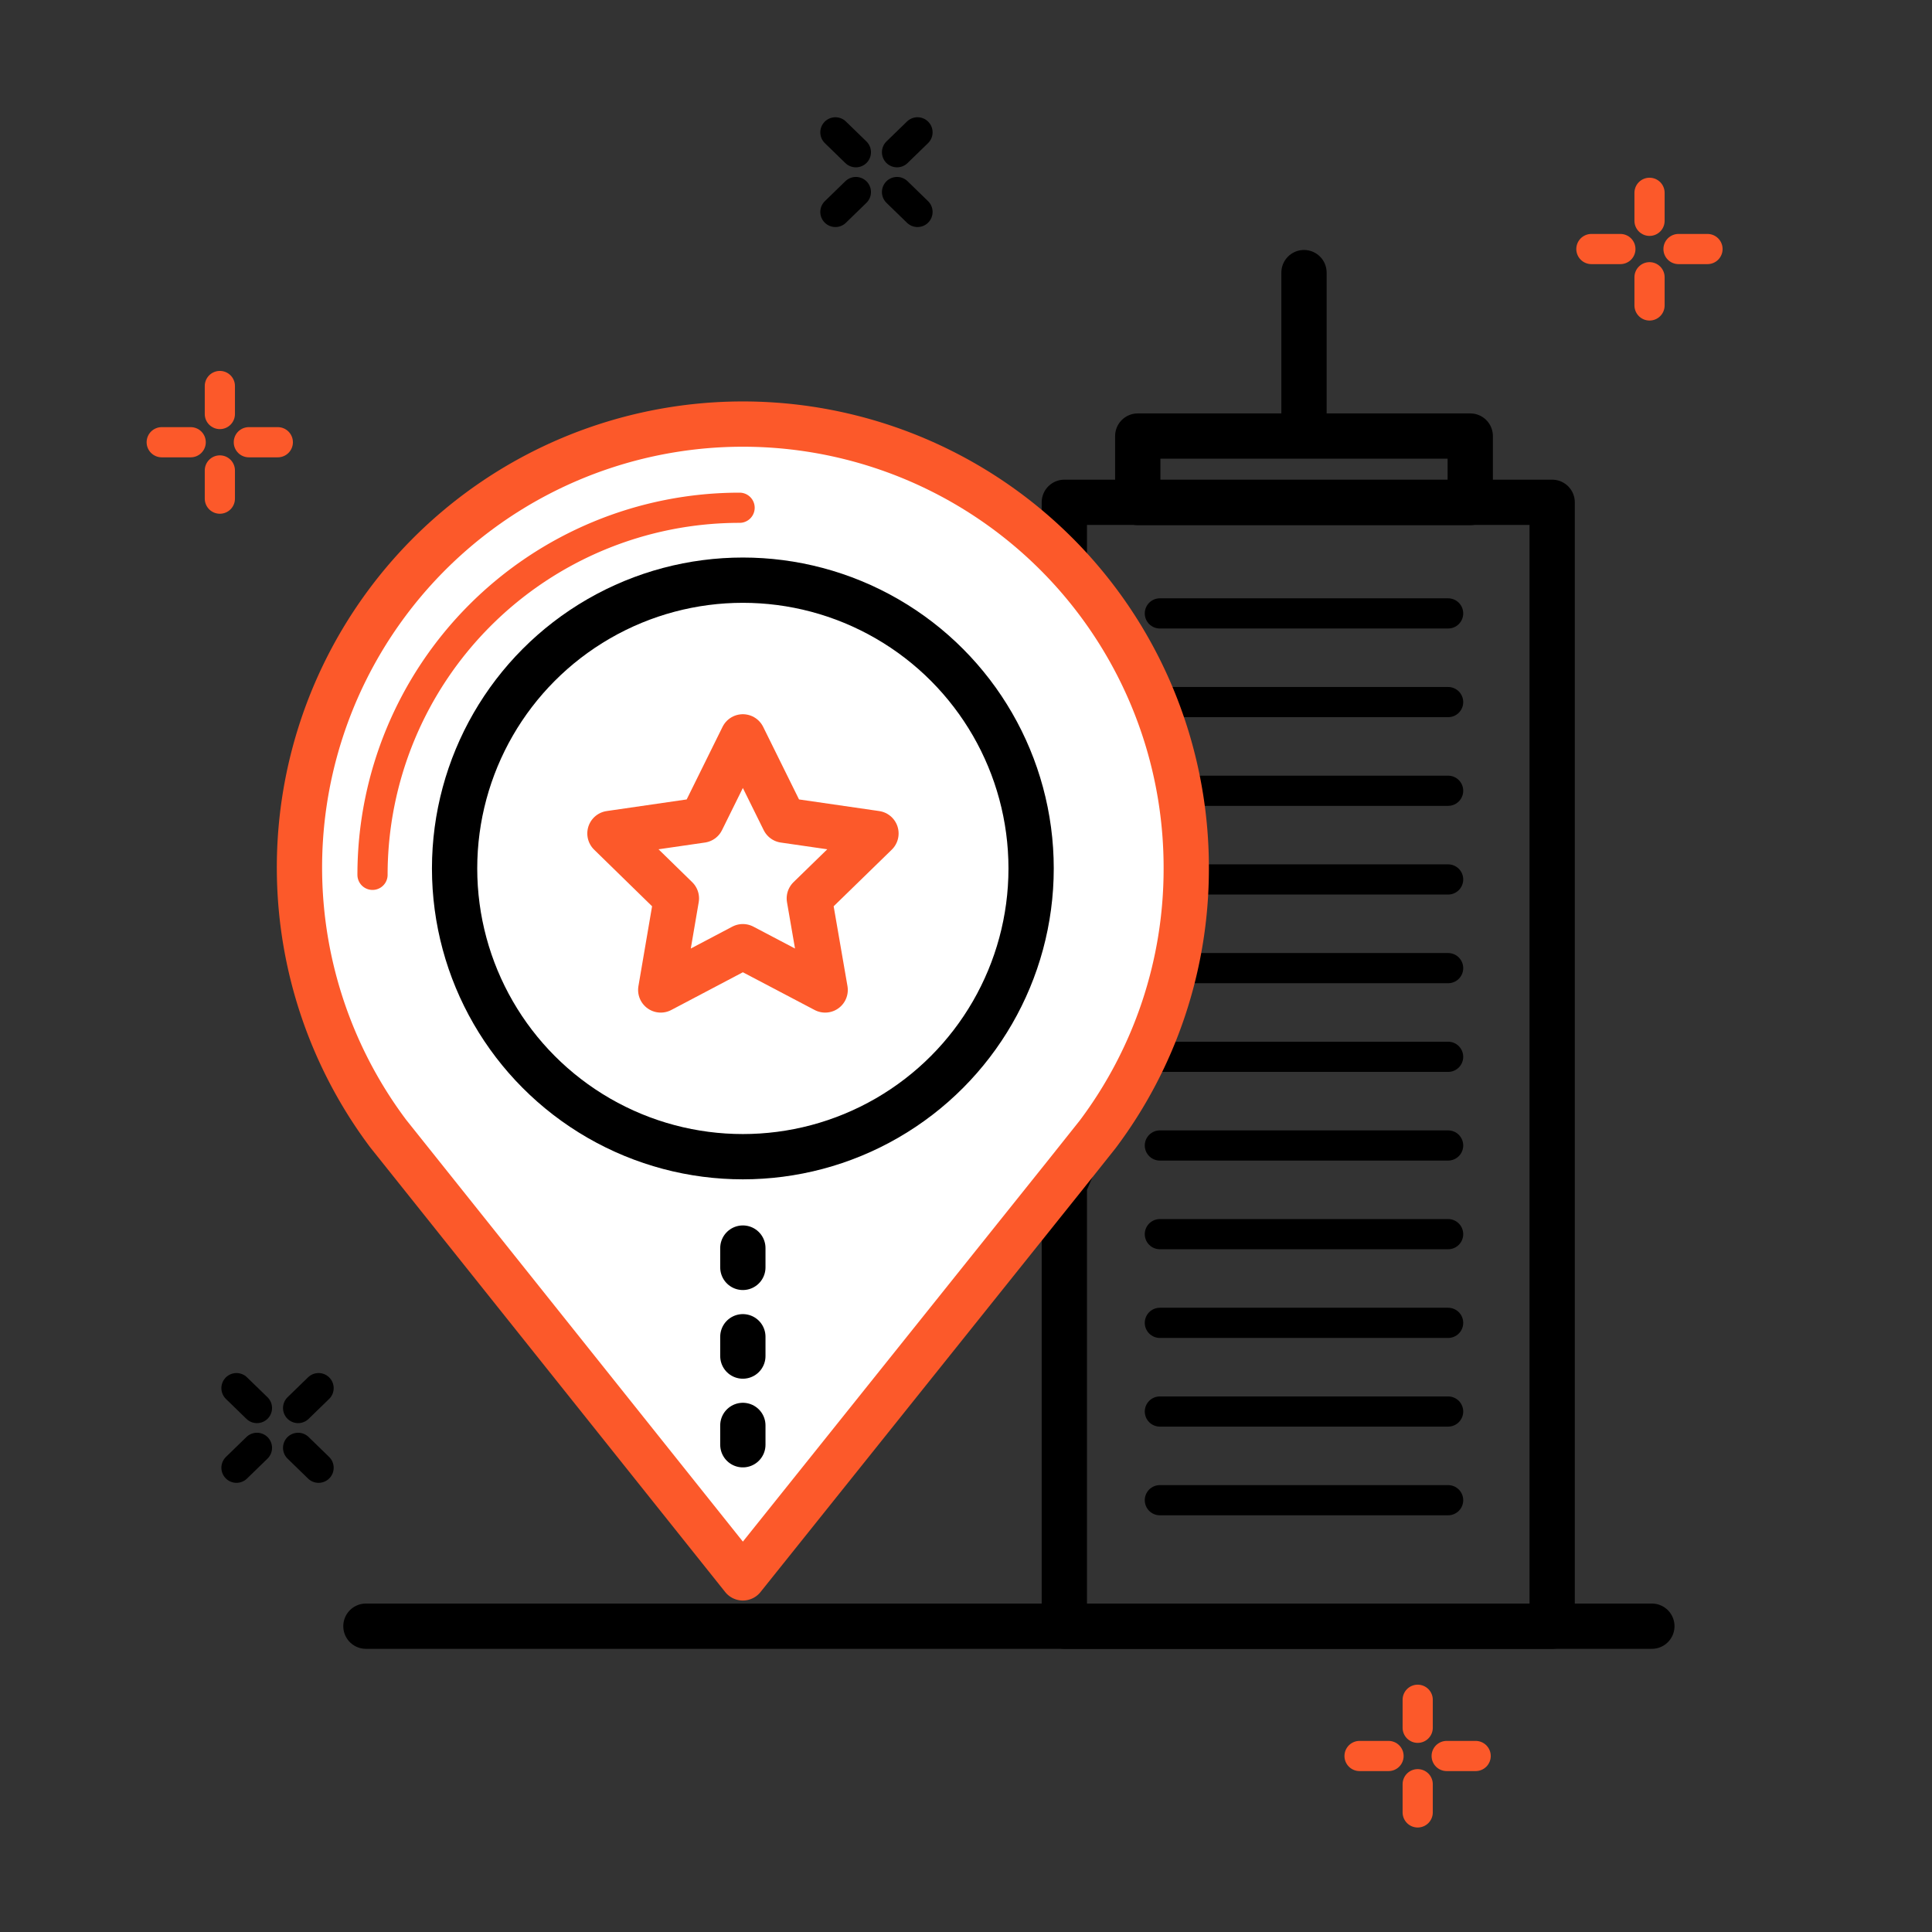 <svg id="Слой_1" data-name="Слой 1" xmlns="http://www.w3.org/2000/svg" viewBox="0 0 128 128"><rect x="0" y="0" width="128" height="128" fill="#333333" stroke="none"/><defs><style>.cls-1,.cls-2,.cls-3,.cls-5,.cls-6,.cls-7,.cls-8{fill:none;}.cls-2,.cls-3,.cls-7{stroke:#000;}.cls-2,.cls-3,.cls-4,.cls-5,.cls-6,.cls-7,.cls-8{stroke-linecap:round;}.cls-2,.cls-3,.cls-4,.cls-5,.cls-8{stroke-linejoin:round;}.cls-2,.cls-4,.cls-5{stroke-width:3px;}.cls-3,.cls-6,.cls-7,.cls-8{stroke-width:2px;}.cls-4{fill:#fff;}.cls-4,.cls-5,.cls-6,.cls-8{stroke:#fc592a;}.cls-6,.cls-7{stroke-miterlimit:10;}</style></defs><title>icon-8</title><rect class="cls-1" width="128" height="128"/><path class="cls-2" d="M102.835,33.28v74.459h-32.32V78.521l1.202-2.802c-3.08-12.459-1.19-28.539-1.202-38.352V33.28Z"/><rect class="cls-2" x="75.379" y="28.89" width="22.029" height="4.403"/><line class="cls-2" x1="86.393" y1="18.061" x2="86.393" y2="28.339"/><line class="cls-2" x1="109.44" y1="107.739" x2="24.243" y2="107.739"/><line class="cls-3" x1="76.844" y1="40.64" x2="95.942" y2="40.64"/><line class="cls-3" x1="76.844" y1="46.515" x2="95.942" y2="46.515"/><line class="cls-3" x1="78.316" y1="52.39" x2="95.942" y2="52.39"/><line class="cls-3" x1="78.316" y1="58.266" x2="95.942" y2="58.266"/><line class="cls-3" x1="78.022" y1="64.141" x2="95.942" y2="64.141"/><line class="cls-3" x1="76.844" y1="70.016" x2="95.942" y2="70.016"/><line class="cls-3" x1="76.844" y1="75.891" x2="95.942" y2="75.891"/><line class="cls-3" x1="76.844" y1="81.766" x2="95.942" y2="81.766"/><line class="cls-3" x1="76.844" y1="87.642" x2="95.942" y2="87.642"/><line class="cls-3" x1="76.844" y1="93.517" x2="95.942" y2="93.517"/><line class="cls-3" x1="76.844" y1="99.392" x2="95.942" y2="99.392"/><path class="cls-3" d="M21.312,66.342"/><path class="cls-4" d="M78.592,57.536a29.261,29.261,0,0,1-5.875,17.626l-2.202,2.765L49.216,104.538l-23.501-29.44A29.376,29.376,0,1,1,78.592,57.536Z"/><circle class="cls-2" cx="49.216" cy="57.536" r="19.098"/><polygon class="cls-5" points="49.216 62.72 54.669 65.587 53.619 59.52 58.035 55.219 51.942 54.336 49.216 48.819 46.49 54.336 40.41 55.219 44.813 59.52 43.776 65.587 49.216 62.72"/><line class="cls-2" x1="49.216" y1="82.688" x2="49.216" y2="83.968"/><line class="cls-2" x1="49.216" y1="88.563" x2="49.216" y2="89.843"/><line class="cls-2" x1="49.216" y1="94.438" x2="49.216" y2="95.718"/><line class="cls-6" x1="109.286" y1="14.63" x2="109.286" y2="12.774"/><line class="cls-6" x1="109.286" y1="20.237" x2="109.286" y2="18.368"/><line class="cls-6" x1="113.126" y1="16.499" x2="111.206" y2="16.499"/><line class="cls-6" x1="107.354" y1="16.499" x2="105.434" y2="16.499"/><line class="cls-6" x1="14.566" y1="27.43" x2="14.566" y2="25.574"/><line class="cls-6" x1="14.566" y1="33.037" x2="14.566" y2="31.168"/><line class="cls-6" x1="18.406" y1="29.299" x2="16.486" y2="29.299"/><line class="cls-6" x1="12.634" y1="29.299" x2="10.714" y2="29.299"/><line class="cls-6" x1="93.926" y1="114.47" x2="93.926" y2="112.614"/><line class="cls-6" x1="93.926" y1="120.077" x2="93.926" y2="118.208"/><line class="cls-6" x1="97.766" y1="116.339" x2="95.846" y2="116.339"/><line class="cls-6" x1="91.994" y1="116.339" x2="90.074" y2="116.339"/><line class="cls-7" x1="19.75" y1="93.286" x2="21.107" y2="91.968"/><line class="cls-7" x1="15.667" y1="97.242" x2="17.024" y2="95.923"/><line class="cls-7" x1="21.107" y1="97.242" x2="19.75" y2="95.923"/><line class="cls-7" x1="17.024" y1="93.286" x2="15.667" y2="91.968"/><line class="cls-7" x1="59.43" y1="10.086" x2="60.787" y2="8.768"/><line class="cls-7" x1="55.347" y1="14.042" x2="56.704" y2="12.723"/><line class="cls-7" x1="60.787" y1="14.042" x2="59.43" y2="12.723"/><line class="cls-7" x1="56.704" y1="10.086" x2="55.347" y2="8.768"/><path class="cls-8" d="M24.68,57.96A24.32,24.32,0,0,1,49,33.64"/></svg>